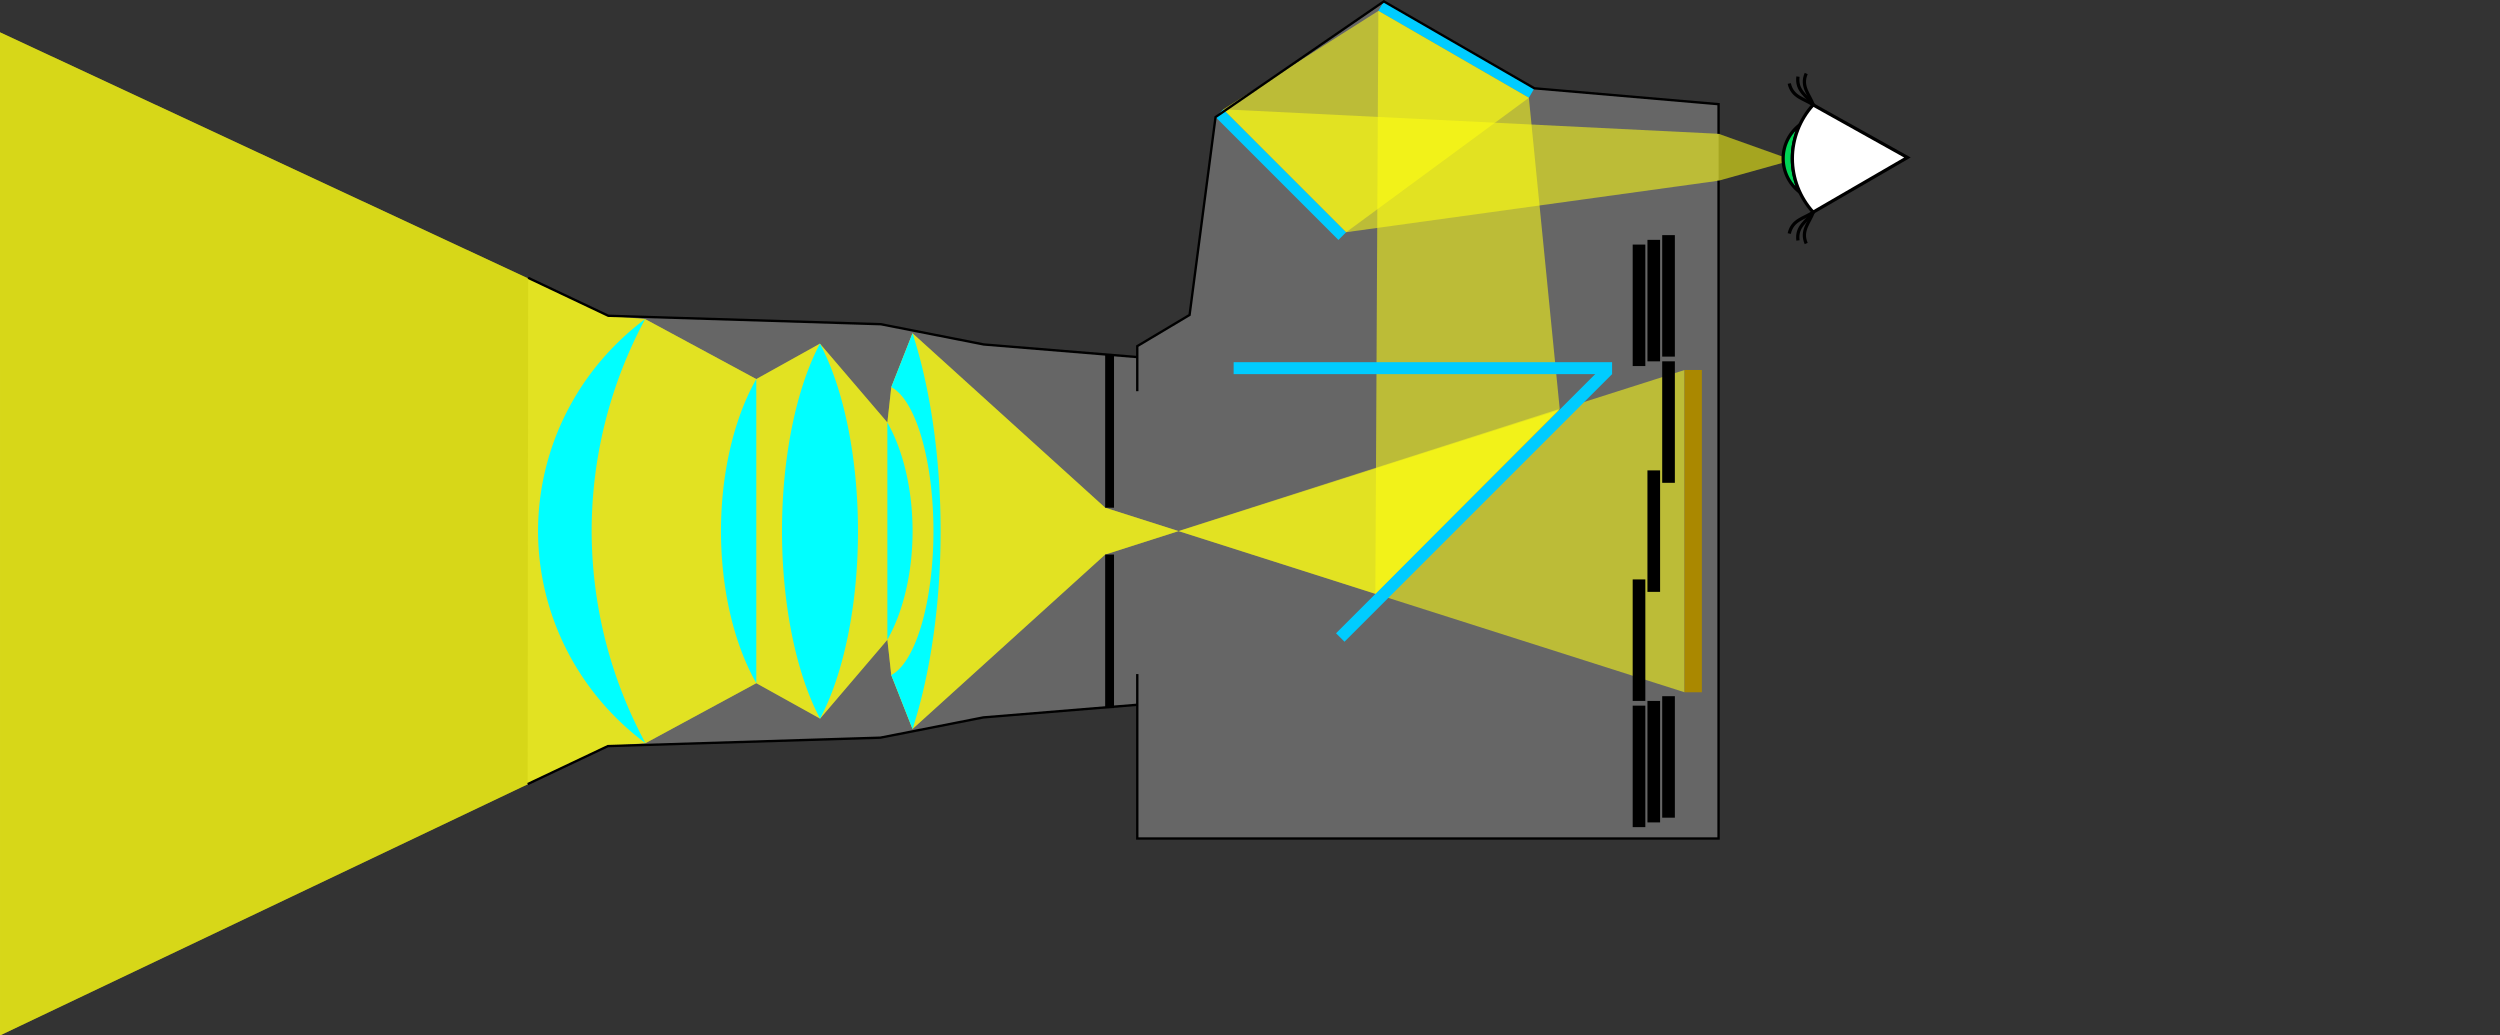 <?xml version="1.0" encoding="UTF-8" standalone="no"?>
<!-- Created with Inkscape (http://www.inkscape.org/) -->

<svg
   xmlns:dc="http://purl.org/dc/elements/1.1/"
   xmlns:cc="http://creativecommons.org/ns#"
   xmlns:rdf="http://www.w3.org/1999/02/22-rdf-syntax-ns#"
   xmlns:svg="http://www.w3.org/2000/svg"
   xmlns="http://www.w3.org/2000/svg"
   xmlns:sodipodi="http://sodipodi.sourceforge.net/DTD/sodipodi-0.dtd"
   xmlns:inkscape="http://www.inkscape.org/namespaces/inkscape"
   width="280.007mm"
   height="115.971mm"
   viewBox="0 0 280.007 115.971"
   version="1.1"
   id="svg8"
   inkscape:version="0.92.4 5da689c313, 2019-01-14"
   sodipodi:docname="camera_all.svg">
  <rect x="0" y="0" width="280.007" height="115.971" fill="#333333" stroke="none"/>
  <defs
     id="defs2" />
  <sodipodi:namedview
     id="base"
     pagecolor="#ffffff"
     bordercolor="#666666"
     borderopacity="1.0"
     inkscape:pageopacity="0.0"
     inkscape:pageshadow="2"
     inkscape:zoom="1.4"
     inkscape:cx="797.6541"
     inkscape:cy="464.8867"
     inkscape:document-units="mm"
     inkscape:current-layer="layer1"
     showgrid="false"
     inkscape:window-width="3840"
     inkscape:window-height="2032"
     inkscape:window-x="0"
     inkscape:window-y="54"
     inkscape:window-maximized="1"
     fit-margin-right="66"
     fit-margin-top="0"
     fit-margin-left="0"
     fit-margin-bottom="0" />
  <g
     inkscape:label="Calque 1"
     inkscape:groupmode="layer"
     id="layer1"
     transform="translate(147.694,-68.203)">
    <g
       transform="translate(164.957,-78.586)"
       id="g4028-7"
       style="fill:#ffff5c;fill-opacity:1">
      <path
         sodipodi:nodetypes="ccccccccccccccccccccc"
         inkscape:connector-curvature="0"
         id="path3992-6-6"
         d="m -202.519,227.142 -11.528,2.268 -30.522,0.945 -8.977,4.252 0.048,-56.703 8.977,4.252 30.522,0.945 11.528,2.268 17.245,1.417 -0.047,-1.228 5.859,-3.496 2.908,-22.162 18.849,-12.954 16.858,9.733 20.633,1.779 v 3.317 5.254 73.677 h -65.106 l -7.3e-4,-14.981 z"
         style="fill:#666666;fill-opacity:1;stroke:none;stroke-width:0.265px;stroke-linecap:butt;stroke-linejoin:miter;stroke-opacity:1" />
    </g>
    <rect
       style="fill:#00ccff;stroke-width:0.265"
       id="rect3813-9"
       width="19.466"
       height="1.228"
       x="40.501"
       y="55.551"
       transform="rotate(30)" />
    <path
       style="fill:#ffff13;fill-opacity:0.561;stroke:none;stroke-width:0.265px;stroke-linecap:butt;stroke-linejoin:miter;stroke-opacity:1"
       d="m -147.694,71.821 68.13,31.75 4.128,0.371 12.449,6.718 7.128,-3.967 7.553,8.832 0.44,-3.961 2.38,-6.032 21.575,19.536 64.894,20.671 v -36.097 l -64.894,20.671 -21.576,19.536 -2.381,-6.037 -0.438,-3.956 -7.537,8.832 -7.143,-3.967 -12.412,6.718 -2.106,0.165 -2.106,0.165 -68.082,32.405 z"
       id="path4054"
       inkscape:connector-curvature="0"
       sodipodi:nodetypes="cccccccccccccccccccccc" />
    <rect
       style="fill:#aa8800;stroke-width:0.265"
       id="rect3713"
       width="1.937"
       height="36.097"
       x="40.982"
       y="109.642" />
    <g
       id="g3762"
       transform="translate(1.956,1.37)">
      <rect
         transform="scale(1,-1)"
         y="-120.91"
         x="36.522"
         height="13.607"
         width="1.417"
         id="rect3715"
         style="fill:#000000;stroke-width:0.243" />
      <rect
         y="119.517"
         x="34.868"
         height="13.607"
         width="1.417"
         id="rect3715-7"
         style="fill:#000000;stroke-width:0.243" />
      <rect
         inkscape:transform-center-y="0.75595238"
         inkscape:transform-center-x="-18.142857"
         y="131.73"
         x="33.215"
         height="13.607"
         width="1.417"
         id="rect3715-5"
         style="fill:#000000;stroke-width:0.243" />
    </g>
    <g
       id="g3794"
       transform="translate(18.918,-27.039)">
      <rect
         transform="scale(1,-1)"
         y="-135.184"
         x="19.56"
         height="13.607"
         width="1.417"
         id="rect3715-56"
         style="fill:#000000;stroke-width:0.243" />
      <rect
         y="122.106"
         x="17.907"
         height="13.607"
         width="1.417"
         id="rect3715-7-2"
         style="fill:#000000;stroke-width:0.243" />
      <rect
         inkscape:transform-center-y="0.75595238"
         inkscape:transform-center-x="-18.142857"
         y="122.635"
         x="16.253"
         height="13.607"
         width="1.417"
         id="rect3715-5-9"
         style="fill:#000000;stroke-width:0.243" />
    </g>
    <rect
       style="fill:#00ccff;stroke-width:0.312"
       id="rect3796"
       width="42.388"
       height="1.337"
       x="-97.005"
       y="99.758"
       transform="rotate(-45)" />
    <rect
       style="fill:#00ccff;stroke-width:0.265"
       id="rect3813"
       width="19.466"
       height="1.228"
       x="-68.796"
       y="-65.665"
       transform="rotate(-135)" />
    <g
       id="g5111">
      <path
         sodipodi:nodetypes="cccccccccccccccccccccc"
         inkscape:connector-curvature="0"
         id="path4054-8"
         d="m -147.694,71.821 68.13,31.75 4.128,0.371 12.449,6.718 7.128,-3.967 7.553,8.832 0.44,-3.961 2.38,-6.032 21.575,19.536 30.259,9.65 20.649,-20.73 -50.909,16.324 -21.576,19.536 -2.381,-6.037 -0.438,-3.956 -7.537,8.832 -7.143,-3.967 -12.412,6.718 -2.106,0.165 -2.106,0.165 -68.082,32.405 z"
         style="fill:#ffff13;fill-opacity:0.559;stroke:none;stroke-width:0.265px;stroke-linecap:butt;stroke-linejoin:miter;stroke-opacity:1" />
      <path
         sodipodi:nodetypes="ccccc"
         inkscape:connector-curvature="0"
         id="path5091"
         d="M 6.348,134.719 6.685,69.423 23.543,79.156 26.997,113.989 Z"
         style="fill:#ffff13;fill-opacity:0.559;stroke:none;stroke-width:0.265px;stroke-linecap:butt;stroke-linejoin:miter;stroke-opacity:1" />
      <path
         inkscape:connector-curvature="0"
         id="path5093"
         d="M 6.685,69.423 -10.681,80.445 3.083,94.21 23.543,79.156 6.685,69.423"
         style="fill:#ffff13;fill-opacity:0.559;stroke:none;stroke-width:0.265px;stroke-linecap:butt;stroke-linejoin:miter;stroke-opacity:1" />
      <path
         inkscape:connector-curvature="0"
         id="path5095"
         d="m -10.681,80.445 55.471,2.743 8.268,2.948 -8.268,2.306 -41.707,5.768 z"
         style="fill:#ffff13;fill-opacity:0.559;stroke:none;stroke-width:0.265px;stroke-linecap:butt;stroke-linejoin:miter;stroke-opacity:1"
         sodipodi:nodetypes="cccccc" />
    </g>
    <g
       id="g3836"
       transform="translate(1.058,12.993)">
      <rect
         y="94.877"
         x="-24.97"
         height="17.198"
         width="0.992"
         id="rect3815"
         style="fill:#000000;stroke-width:0.265" />
      <rect
         y="117.32"
         x="-24.97"
         height="17.198"
         width="0.992"
         id="rect3815-2"
         style="fill:#000000;stroke-width:0.265" />
    </g>
    <g
       id="g3990">
      <path
         inkscape:connector-curvature="0"
         id="path3899"
         d="m -75.436,103.941 a 30.344,29.849 0 0 0 -11.997,23.743 30.344,29.849 0 0 0 12.033,23.754 50.282,50.231 0 0 1 -6.027,-23.754 50.282,50.231 0 0 1 5.991,-23.743 z"
         style="fill:#00ffff;stroke-width:0.396" />
      <path
         inkscape:connector-curvature="0"
         id="path3872"
         d="m -62.987,110.659 a 12.799,23.596 0 0 0 -3.957,17.048 12.799,23.596 0 0 0 3.957,17.014 z"
         style="fill:#00ffff;stroke-width:0.267" />
      <path
         id="path3872-9"
         d="m -55.86,106.692 a 11.069,26.673 0 0 0 -4.249,20.998 11.069,26.673 0 0 0 4.264,20.998 11.069,26.673 0 0 0 4.249,-20.998 11.069,26.673 0 0 0 -4.264,-20.998 z"
         style="fill:#00ffff;stroke-width:0.264"
         inkscape:connector-curvature="0" />
      <path
         inkscape:connector-curvature="0"
         id="path3923"
         d="m -45.487,105.532 a 13.944,35.071 0 0 1 3.147,22.159 13.944,35.071 0 0 1 -3.148,22.158 l -2.381,-6.037 a 5.757,16.4 0 0 0 4.724,-16.121 5.757,16.4 0 0 0 -4.722,-16.127 z"
         style="fill:#00ffff;stroke-width:0.326" />
      <path
         inkscape:connector-curvature="0"
         id="path3872-3"
         d="m -48.307,115.525 a 9.142,16.855 0 0 1 2.826,12.177 9.142,16.855 0 0 1 -2.826,12.154 z"
         style="fill:#00ffff;stroke-width:0.191" />
    </g>
    <g
       id="g4028">
      <path
         sodipodi:nodetypes="ccccc"
         inkscape:connector-curvature="0"
         id="path3992"
         d="m -20.269,108.201 -17.245,-1.417 -11.528,-2.268 -30.522,-0.945 -8.977,-4.252"
         style="fill:none;stroke:#000000;stroke-width:0.265px;stroke-linecap:butt;stroke-linejoin:miter;stroke-opacity:1" />
      <path
         sodipodi:nodetypes="ccccc"
         inkscape:connector-curvature="0"
         id="path3992-6"
         d="m -20.317,147.139 -17.245,1.417 -11.528,2.268 -30.522,0.945 -8.977,4.252"
         style="fill:none;stroke:#000000;stroke-width:0.265px;stroke-linecap:butt;stroke-linejoin:miter;stroke-opacity:1" />
    </g>
    <g
       id="g3794-2"
       transform="translate(18.918,24.602)">
      <rect
         transform="scale(1,-1)"
         y="-135.184"
         x="19.56"
         height="13.607"
         width="1.417"
         id="rect3715-56-6"
         style="fill:#000000;stroke-width:0.243" />
      <rect
         y="122.106"
         x="17.907"
         height="13.607"
         width="1.417"
         id="rect3715-7-2-1"
         style="fill:#000000;stroke-width:0.243" />
      <rect
         inkscape:transform-center-y="0.75595238"
         inkscape:transform-center-x="-18.142857"
         y="122.635"
         x="16.253"
         height="13.607"
         width="1.417"
         id="rect3715-5-9-8"
         style="fill:#000000;stroke-width:0.243" />
    </g>
    <rect
       style="fill:#00ccff;stroke-width:0.312"
       id="rect3796-9"
       width="42.388"
       height="1.337"
       x="-9.523"
       y="108.769" />
    <path
       style="fill:none;fill-opacity:1;stroke:#000000;stroke-width:0.265px;stroke-linecap:butt;stroke-linejoin:miter;stroke-opacity:1"
       d="M -20.316,143.702 V 162.119 H 44.79 V 88.442 m 0,-5.254 V 79.872 L 24.157,78.092 7.3,68.359 -11.55,81.314 l -2.908,22.162 -5.859,3.496 v 5.046"
       id="path3954"
       inkscape:connector-curvature="0"
       sodipodi:nodetypes="cccccccccccc" />
    <g
       id="g5133">
      <path
         id="path5030"
         d="m 53.902,82.176 a 4.757,4.757 0 0 0 -1.878,3.782 4.757,4.757 0 0 0 1.876,3.777 8.965,8.965 0 0 1 -0.846,-3.777 8.965,8.965 0 0 1 0.848,-3.782 z"
         style="fill:#00d455;fill-opacity:1;stroke:#000000;stroke-width:0.364;stroke-opacity:1"
         inkscape:connector-curvature="0" />
      <g
         transform="matrix(1.376,0,0,1.376,-40.15,14.868)"
         id="g4980">
        <path
           style="fill:none;stroke:#000000;stroke-width:0.265px;stroke-linecap:butt;stroke-linejoin:miter;stroke-opacity:1"
           d="m 69.437,47.301 c -0.735,-0.52 -1.704,-0.605 -1.954,-1.744"
           id="path4911"
           inkscape:connector-curvature="0"
           sodipodi:nodetypes="cc" />
        <path
           style="fill:none;stroke:#000000;stroke-width:0.265px;stroke-linecap:butt;stroke-linejoin:miter;stroke-opacity:1"
           d="M 69.437,47.301 C 68.922,46.562 68.04,46.153 68.192,44.996"
           id="path4911-0"
           inkscape:connector-curvature="0"
           sodipodi:nodetypes="cc" />
        <path
           style="fill:none;stroke:#000000;stroke-width:0.265px;stroke-linecap:butt;stroke-linejoin:miter;stroke-opacity:1"
           d="M 69.437,47.301 C 69.142,46.45 68.403,45.818 68.862,44.746"
           id="path4911-0-2"
           inkscape:connector-curvature="0"
           sodipodi:nodetypes="cc" />
      </g>
      <g
         id="g4980-3"
         transform="matrix(1.376,0,0,-1.376,-40.15,157.048)">
        <path
           style="fill:none;stroke:#000000;stroke-width:0.265px;stroke-linecap:butt;stroke-linejoin:miter;stroke-opacity:1"
           d="m 69.437,47.301 c -0.735,-0.52 -1.704,-0.605 -1.954,-1.744"
           id="path4911-7"
           inkscape:connector-curvature="0"
           sodipodi:nodetypes="cc" />
        <path
           style="fill:none;stroke:#000000;stroke-width:0.265px;stroke-linecap:butt;stroke-linejoin:miter;stroke-opacity:1"
           d="M 69.437,47.301 C 68.922,46.562 68.04,46.153 68.192,44.996"
           id="path4911-0-5"
           inkscape:connector-curvature="0"
           sodipodi:nodetypes="cc" />
        <path
           style="fill:none;stroke:#000000;stroke-width:0.265px;stroke-linecap:butt;stroke-linejoin:miter;stroke-opacity:1"
           d="M 69.437,47.301 C 69.142,46.45 68.403,45.818 68.862,44.746"
           id="path4911-0-2-9"
           inkscape:connector-curvature="0"
           sodipodi:nodetypes="cc" />
      </g>
      <path
         sodipodi:nodetypes="ccccc"
         inkscape:connector-curvature="0"
         id="rect5008"
         d="m 55.383,79.946 c -1.495,1.646 -2.325,3.789 -2.328,6.012 0.004,2.223 0.834,4.366 2.328,6.012 L 65.945,85.843 Z"
         style="fill:#ffffff;fill-opacity:1;stroke:#000000;stroke-width:0.364;stroke-opacity:1" />
    </g>
  </g>
</svg>
